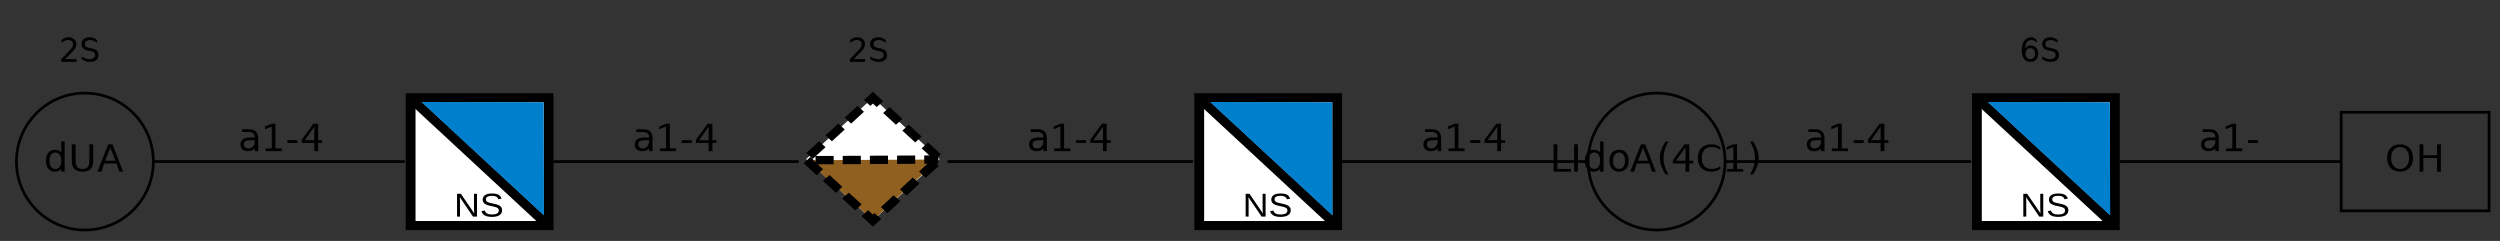 <?xml version="1.0" encoding="UTF-8"?>
<svg xmlns="http://www.w3.org/2000/svg" xmlns:xlink="http://www.w3.org/1999/xlink" width="913pt" height="88pt" viewBox="0 0 913 88" version="1.1">
<rect x="0" y="0" width="913" height="88" fill="#333333" stroke="none"/>
<defs>
<g>
<symbol overflow="visible" id="glyph0-0">
<path style="stroke:none;" d="M 0.703 2 L 0.703 -10 L 7.703 -10 L 7.703 2 Z M 1.484 1 L 6.922 1 L 6.922 -9 L 1.484 -9 Z M 1.484 1 "/>
</symbol>
<symbol overflow="visible" id="glyph0-1">
<path style="stroke:none;" d="M 5.516 -9 C 4.516 -9 3.719 -8.641 3.125 -7.922 C 2.539 -7.203 2.25 -6.227 2.25 -5 C 2.25 -3.77 2.539 -2.797 3.125 -2.078 C 3.719 -1.359 4.516 -1 5.516 -1 C 6.523 -1 7.32 -1.359 7.906 -2.078 C 8.488 -2.797 8.781 -3.77 8.781 -5 C 8.781 -6.227 8.488 -7.203 7.906 -7.922 C 7.32 -8.641 6.523 -9 5.516 -9 Z M 5.516 -10 C 6.941 -10 8.082 -9.547 8.938 -8.641 C 9.801 -7.734 10.234 -6.52 10.234 -5 C 10.234 -3.477 9.801 -2.266 8.938 -1.359 C 8.082 -0.453 6.941 0 5.516 0 C 4.078 0 2.926 -0.453 2.062 -1.359 C 1.207 -2.266 0.781 -3.477 0.781 -5 C 0.781 -6.52 1.207 -7.734 2.062 -8.641 C 2.926 -9.547 4.078 -10 5.516 -10 Z M 5.516 -10 "/>
</symbol>
<symbol overflow="visible" id="glyph0-2">
<path style="stroke:none;" d="M 1.375 -10 L 2.75 -10 L 2.75 -6 L 7.766 -6 L 7.766 -10 L 9.156 -10 L 9.156 0 L 7.766 0 L 7.766 -5 L 2.75 -5 L 2.75 0 L 1.375 0 Z M 1.375 -10 "/>
</symbol>
<symbol overflow="visible" id="glyph0-3">
<path style="stroke:none;" d="M 4.797 -4 C 3.773 -4 3.066 -3.879 2.672 -3.641 C 2.285 -3.41 2.094 -3.016 2.094 -2.453 C 2.094 -2.004 2.238 -1.648 2.531 -1.391 C 2.82 -1.129 3.223 -1 3.734 -1 C 4.43 -1 4.988 -1.242 5.406 -1.734 C 5.832 -2.223 6.047 -2.875 6.047 -3.688 L 6.047 -4 Z M 7.312 -4.531 L 7.312 0 L 6.047 0 L 6.047 -1 C 5.754 -0.656 5.395 -0.398 4.969 -0.234 C 4.539 -0.078 4.02 0 3.406 0 C 2.625 0 2 -0.219 1.531 -0.656 C 1.07 -1.094 0.844 -1.676 0.844 -2.406 C 0.844 -3.27 1.129 -3.914 1.703 -4.344 C 2.273 -4.781 3.133 -5 4.281 -5 L 6.047 -5 L 6.047 -5.188 C 6.047 -5.758 5.852 -6.203 5.469 -6.516 C 5.094 -6.836 4.562 -7 3.875 -7 C 3.438 -7 3.008 -7 2.594 -7 C 2.188 -7 1.789 -7 1.406 -7 L 1.406 -8 C 1.863 -8 2.305 -8 2.734 -8 C 3.172 -8 3.598 -8 4.016 -8 C 5.117 -8 5.941 -7.711 6.484 -7.141 C 7.035 -6.566 7.312 -5.695 7.312 -4.531 Z M 7.312 -4.531 "/>
</symbol>
<symbol overflow="visible" id="glyph0-4">
<path style="stroke:none;" d="M 1.734 -1 L 4 -1 L 4 -9 L 1.531 -8 L 1.531 -9 L 3.969 -10 L 5.359 -10 L 5.359 -1 L 7.609 -1 L 7.609 0 L 1.734 0 Z M 1.734 -1 "/>
</symbol>
<symbol overflow="visible" id="glyph0-5">
<path style="stroke:none;" d="M 0.688 -4 L 4.375 -4 L 4.375 -3 L 0.688 -3 Z M 0.688 -4 "/>
</symbol>
<symbol overflow="visible" id="glyph0-6">
<path style="stroke:none;" d="M 1.375 -10 L 2.75 -10 L 2.75 -1 L 7.719 -1 L 7.719 0 L 1.375 0 Z M 1.375 -10 "/>
</symbol>
<symbol overflow="visible" id="glyph0-7">
<path style="stroke:none;" d="M 1.375 -10 L 2.75 -10 L 2.75 0 L 1.375 0 Z M 1.375 -10 "/>
</symbol>
<symbol overflow="visible" id="glyph0-8">
<path style="stroke:none;" d="M 6.359 -7 L 6.359 -11 L 7.609 -11 L 7.609 0 L 6.359 0 L 6.359 -1 C 6.098 -0.664 5.766 -0.414 5.359 -0.25 C 4.953 -0.082 4.469 0 3.906 0 C 2.977 0 2.223 -0.363 1.641 -1.094 C 1.055 -1.832 0.766 -2.801 0.766 -4 C 0.766 -5.195 1.055 -6.16 1.641 -6.891 C 2.223 -7.629 2.977 -8 3.906 -8 C 4.469 -8 4.953 -7.914 5.359 -7.75 C 5.766 -7.582 6.098 -7.332 6.359 -7 Z M 2.078 -4 C 2.078 -3.062 2.266 -2.328 2.641 -1.797 C 3.023 -1.266 3.551 -1 4.219 -1 C 4.883 -1 5.406 -1.266 5.781 -1.797 C 6.164 -2.328 6.359 -3.062 6.359 -4 C 6.359 -4.938 6.164 -5.672 5.781 -6.203 C 5.406 -6.734 4.883 -7 4.219 -7 C 3.551 -7 3.023 -6.734 2.641 -6.203 C 2.266 -5.672 2.078 -4.938 2.078 -4 Z M 2.078 -4 "/>
</symbol>
<symbol overflow="visible" id="glyph0-9">
<path style="stroke:none;" d="M 4.281 -7 C 3.602 -7 3.066 -6.727 2.672 -6.188 C 2.285 -5.656 2.094 -4.926 2.094 -4 C 2.094 -3.07 2.285 -2.336 2.672 -1.797 C 3.066 -1.266 3.602 -1 4.281 -1 C 4.957 -1 5.488 -1.266 5.875 -1.797 C 6.27 -2.336 6.469 -3.07 6.469 -4 C 6.469 -4.914 6.27 -5.645 5.875 -6.188 C 5.488 -6.727 4.957 -7 4.281 -7 Z M 4.281 -8 C 5.375 -8 6.234 -7.645 6.859 -6.938 C 7.484 -6.227 7.797 -5.25 7.797 -4 C 7.797 -2.75 7.484 -1.77 6.859 -1.062 C 6.234 -0.352 5.375 0 4.281 0 C 3.188 0 2.328 -0.352 1.703 -1.062 C 1.078 -1.77 0.766 -2.75 0.766 -4 C 0.766 -5.25 1.078 -6.227 1.703 -6.938 C 2.328 -7.645 3.188 -8 4.281 -8 Z M 4.281 -8 "/>
</symbol>
<symbol overflow="visible" id="glyph0-10">
<path style="stroke:none;" d="M 4.781 -8.734 L 2.906 -4 L 6.672 -4 Z M 4 -10 L 5.578 -10 L 9.469 0 L 8.031 0 L 7.094 -3 L 2.5 -3 L 1.562 0 L 0.109 0 Z M 4 -10 "/>
</symbol>
<symbol overflow="visible" id="glyph0-11">
<path style="stroke:none;" d="M 4.344 -11 C 3.727 -9.988 3.27 -8.988 2.969 -8 C 2.676 -7.02 2.531 -6.02 2.531 -5 C 2.531 -3.988 2.68 -2.984 2.984 -1.984 C 3.285 -0.992 3.738 0 4.344 1 L 3.25 1 C 2.562 -0.031 2.047 -1.039 1.703 -2.031 C 1.367 -3.031 1.203 -4.02 1.203 -5 C 1.203 -5.977 1.367 -6.961 1.703 -7.953 C 2.047 -8.953 2.562 -9.969 3.25 -11 Z M 4.344 -11 "/>
</symbol>
<symbol overflow="visible" id="glyph0-12">
<path style="stroke:none;" d="M 5.297 -8.922 L 1.812 -4 L 5.297 -4 Z M 4.938 -10 L 6.672 -10 L 6.672 -4 L 8.125 -4 L 8.125 -3 L 6.672 -3 L 6.672 0 L 5.297 0 L 5.297 -3 L 0.688 -3 L 0.688 -4.203 Z M 4.938 -10 "/>
</symbol>
<symbol overflow="visible" id="glyph0-13">
<path style="stroke:none;" d="M 9.016 -9 L 9.016 -8 C 8.547 -8.332 8.051 -8.582 7.531 -8.75 C 7.008 -8.914 6.453 -9 5.859 -9 C 4.691 -9 3.797 -8.656 3.172 -7.969 C 2.555 -7.281 2.25 -6.289 2.25 -5 C 2.25 -3.707 2.555 -2.719 3.172 -2.031 C 3.797 -1.344 4.691 -1 5.859 -1 C 6.453 -1 7.008 -1.082 7.531 -1.25 C 8.051 -1.414 8.547 -1.664 9.016 -2 L 9.016 -1 C 8.535 -0.664 8.023 -0.414 7.484 -0.25 C 6.941 -0.082 6.367 0 5.766 0 C 4.223 0 3.004 -0.441 2.109 -1.328 C 1.223 -2.223 0.781 -3.445 0.781 -5 C 0.781 -6.551 1.223 -7.77 2.109 -8.656 C 3.004 -9.551 4.223 -10 5.766 -10 C 6.379 -10 6.953 -9.914 7.484 -9.75 C 8.023 -9.582 8.535 -9.332 9.016 -9 Z M 9.016 -9 "/>
</symbol>
<symbol overflow="visible" id="glyph0-14">
<path style="stroke:none;" d="M 1.125 -11 L 2.219 -11 C 2.906 -9.969 3.414 -8.953 3.75 -7.953 C 4.094 -6.961 4.266 -5.977 4.266 -5 C 4.266 -4.02 4.094 -3.031 3.75 -2.031 C 3.414 -1.039 2.906 -0.031 2.219 1 L 1.125 1 C 1.727 0 2.176 -0.992 2.469 -1.984 C 2.77 -2.984 2.922 -3.988 2.922 -5 C 2.922 -6.02 2.77 -7.02 2.469 -8 C 2.176 -8.988 1.727 -9.988 1.125 -11 Z M 1.125 -11 "/>
</symbol>
<symbol overflow="visible" id="glyph0-15">
<path style="stroke:none;" d="M 1.219 -10 L 2.609 -10 L 2.609 -3.984 C 2.609 -2.922 2.805 -2.156 3.203 -1.688 C 3.598 -1.227 4.238 -1 5.125 -1 C 6.008 -1 6.648 -1.227 7.047 -1.688 C 7.441 -2.156 7.641 -2.922 7.641 -3.984 L 7.641 -10 L 9.031 -10 L 9.031 -3.828 C 9.031 -2.566 8.703 -1.613 8.047 -0.969 C 7.391 -0.32 6.414 0 5.125 0 C 3.832 0 2.859 -0.32 2.203 -0.969 C 1.547 -1.613 1.219 -2.566 1.219 -3.828 Z M 1.219 -10 "/>
</symbol>
<symbol overflow="visible" id="glyph1-0">
<path style="stroke:none;" d="M 0.594 3 L 0.594 -8 L 6.594 -8 L 6.594 3 Z M 1.266 2 L 5.938 2 L 5.938 -7 L 1.266 -7 Z M 1.266 2 "/>
</symbol>
<symbol overflow="visible" id="glyph1-1">
<path style="stroke:none;" d="M 3.953 -5 C 3.43 -5 3.016 -4.82 2.703 -4.469 C 2.391 -4.113 2.234 -3.625 2.234 -3 C 2.234 -2.383 2.391 -1.895 2.703 -1.531 C 3.016 -1.176 3.43 -1 3.953 -1 C 4.484 -1 4.906 -1.176 5.219 -1.531 C 5.531 -1.895 5.688 -2.383 5.688 -3 C 5.688 -3.625 5.531 -4.113 5.219 -4.469 C 4.906 -4.82 4.484 -5 3.953 -5 Z M 6.312 -8 L 6.312 -7 C 6.008 -7.32 5.707 -7.566 5.406 -7.734 C 5.102 -7.91 4.805 -8 4.516 -8 C 3.734 -8 3.133 -7.738 2.719 -7.219 C 2.312 -6.707 2.078 -5.93 2.016 -4.891 C 2.242 -5.242 2.531 -5.516 2.875 -5.703 C 3.227 -5.898 3.613 -6 4.031 -6 C 4.906 -6 5.598 -5.727 6.109 -5.188 C 6.617 -4.656 6.875 -3.926 6.875 -3 C 6.875 -2.094 6.609 -1.363 6.078 -0.812 C 5.547 -0.27 4.844 0 3.969 0 C 2.957 0 2.18 -0.383 1.641 -1.156 C 1.109 -1.926 0.844 -3.039 0.844 -4.5 C 0.844 -5.863 1.172 -6.953 1.828 -7.766 C 2.484 -8.586 3.363 -9 4.469 -9 C 4.758 -9 5.055 -8.914 5.359 -8.75 C 5.672 -8.582 5.988 -8.332 6.312 -8 Z M 6.312 -8 "/>
</symbol>
<symbol overflow="visible" id="glyph1-2">
<path style="stroke:none;" d="M 6.422 -8 L 6.422 -7 C 5.973 -7.332 5.547 -7.582 5.141 -7.75 C 4.742 -7.914 4.363 -8 4 -8 C 3.352 -8 2.852 -7.867 2.5 -7.609 C 2.156 -7.348 1.984 -6.984 1.984 -6.516 C 1.984 -6.109 2.098 -5.801 2.328 -5.594 C 2.566 -5.395 3.008 -5.234 3.656 -5.109 L 4.359 -4.984 C 5.242 -4.816 5.895 -4.531 6.312 -4.125 C 6.738 -3.719 6.953 -3.172 6.953 -2.484 C 6.953 -1.672 6.664 -1.051 6.094 -0.625 C 5.531 -0.207 4.695 0 3.594 0 C 3.188 0 2.75 -0.082 2.281 -0.25 C 1.812 -0.414 1.328 -0.664 0.828 -1 L 0.828 -2 C 1.305 -1.664 1.773 -1.414 2.234 -1.25 C 2.703 -1.082 3.16 -1 3.609 -1 C 4.273 -1 4.789 -1.129 5.156 -1.391 C 5.531 -1.648 5.719 -2.016 5.719 -2.484 C 5.719 -2.91 5.582 -3.238 5.312 -3.469 C 5.051 -3.707 4.617 -3.883 4.016 -4 L 3.297 -4.109 C 2.422 -4.285 1.785 -4.562 1.391 -4.938 C 0.992 -5.312 0.797 -5.832 0.797 -6.5 C 0.797 -7.27 1.066 -7.879 1.609 -8.328 C 2.16 -8.773 2.91 -9 3.859 -9 C 4.273 -9 4.691 -8.914 5.109 -8.75 C 5.535 -8.582 5.973 -8.332 6.422 -8 Z M 6.422 -8 "/>
</symbol>
<symbol overflow="visible" id="glyph1-3">
<path style="stroke:none;" d=""/>
</symbol>
<symbol overflow="visible" id="glyph1-4">
<path style="stroke:none;" d="M 2.297 -1 L 6.438 -1 L 6.438 0 L 0.875 0 L 0.875 -1 C 1.32 -1.469 1.93 -2.098 2.703 -2.891 C 3.484 -3.68 3.977 -4.191 4.188 -4.422 C 4.562 -4.859 4.82 -5.223 4.969 -5.516 C 5.125 -5.816 5.203 -6.113 5.203 -6.406 C 5.203 -6.875 5.035 -7.254 4.703 -7.547 C 4.379 -7.848 3.957 -8 3.438 -8 C 3.062 -8 2.664 -7.914 2.25 -7.75 C 1.844 -7.582 1.406 -7.332 0.938 -7 L 0.938 -8 C 1.414 -8.332 1.859 -8.582 2.266 -8.75 C 2.68 -8.914 3.062 -9 3.406 -9 C 4.312 -9 5.035 -8.77 5.578 -8.312 C 6.117 -7.852 6.391 -7.238 6.391 -6.469 C 6.391 -6.113 6.32 -5.77 6.188 -5.438 C 6.051 -5.113 5.805 -4.727 5.453 -4.281 C 5.348 -4.164 5.035 -3.832 4.516 -3.281 C 3.992 -2.738 3.254 -1.977 2.297 -1 Z M 2.297 -1 "/>
</symbol>
</g>
</defs>
<g id="surface1">
<path style="fill:none;stroke-width:1;stroke-linecap:butt;stroke-linejoin:miter;stroke:rgb(0%,0%,0%);stroke-opacity:1;stroke-miterlimit:10;" d="M 905 -43 L 851 -43 L 851 -7 L 905 -7 Z M 905 -43 " transform="matrix(1,0,0,1,4,84)"/>
<g style="fill:rgb(0%,0%,0%);fill-opacity:1;">
  <use xlink:href="#glyph0-1" x="871" y="62.699"/>
  <use xlink:href="#glyph0-2" x="882.25" y="62.699"/>
</g>
<path style="fill-rule:nonzero;fill:rgb(100%,100%,100%);fill-opacity:1;stroke-width:26.301;stroke-linecap:butt;stroke-linejoin:miter;stroke:rgb(0%,0%,0%);stroke-opacity:1;stroke-miterlimit:4;" d="M -384.874 -383.915 L -14.426 -383.915 L -14.426 -13.47 L -384.874 -13.47 Z M -384.874 -383.915 " transform="matrix(-0.136,0,0,-0.126,720,34)"/>
<path style="fill:none;stroke-width:26.557;stroke-linecap:butt;stroke-linejoin:miter;stroke:rgb(0%,0%,0%);stroke-opacity:1;stroke-miterlimit:4;" d="M 381.426 381.308 L 21.093 20.98 " transform="matrix(0.136,0,0,0.126,720,34)"/>
<path style=" stroke:none;fill-rule:nonzero;fill:rgb(0%,49.804%,80.392%);fill-opacity:1;" d="M 770.641 78.68 L 725.891 37.246 L 770.531 37.348 Z M 770.641 78.68 "/>
<path style=" stroke:none;fill-rule:nonzero;fill:rgb(0%,0%,0%);fill-opacity:1;" d="M 744.734 79.098 L 739.93 72.02 L 739.961 72.59 L 739.992 73.574 L 739.992 79.098 L 738.91 79.098 L 738.91 70.785 L 740.324 70.785 L 745.18 77.91 C 745.129 77.141 745.102 76.582 745.102 76.234 L 745.102 70.785 L 746.199 70.785 L 746.199 79.098 Z M 744.734 79.098 "/>
<path style=" stroke:none;fill-rule:nonzero;fill:rgb(0%,0%,0%);fill-opacity:1;" d="M 755.367 76.801 C 755.367 77.57 755.043 78.164 754.391 78.586 C 753.746 79.004 752.836 79.215 751.66 79.215 C 749.473 79.215 748.203 78.512 747.855 77.102 L 749.035 76.887 C 749.168 77.383 749.457 77.754 749.898 77.988 C 750.344 78.219 750.941 78.336 751.703 78.336 C 752.488 78.336 753.094 78.211 753.52 77.965 C 753.949 77.715 754.164 77.344 754.164 76.863 C 754.164 76.59 754.094 76.371 753.961 76.199 C 753.828 76.031 753.641 75.891 753.398 75.781 C 753.156 75.672 752.867 75.578 752.531 75.504 C 752.195 75.43 751.824 75.348 751.418 75.262 C 750.707 75.117 750.168 74.973 749.797 74.824 C 749.434 74.68 749.145 74.52 748.934 74.344 C 748.719 74.16 748.555 73.949 748.441 73.711 C 748.332 73.473 748.277 73.195 748.277 72.887 C 748.277 72.172 748.57 71.625 749.156 71.238 C 749.746 70.852 750.59 70.66 751.684 70.66 C 752.703 70.66 753.484 70.805 754.023 71.098 C 754.562 71.383 754.941 71.875 755.156 72.574 L 753.961 72.766 C 753.828 72.328 753.578 72.008 753.207 71.812 C 752.836 71.609 752.324 71.512 751.672 71.512 C 750.953 71.512 750.406 71.621 750.027 71.84 C 749.648 72.062 749.461 72.391 749.461 72.824 C 749.461 73.082 749.531 73.293 749.676 73.465 C 749.824 73.629 750.039 73.77 750.312 73.887 C 750.59 74.004 751.141 74.145 751.965 74.312 C 752.242 74.371 752.516 74.434 752.785 74.496 C 753.062 74.555 753.324 74.629 753.578 74.715 C 753.828 74.797 754.062 74.895 754.277 75.008 C 754.5 75.121 754.691 75.262 754.852 75.43 C 755.012 75.594 755.137 75.789 755.227 76.012 C 755.32 76.234 755.367 76.5 755.367 76.801 Z M 755.367 76.801 "/>
<path style="fill:none;stroke-width:1;stroke-linecap:butt;stroke-linejoin:miter;stroke:rgb(0%,0%,0%);stroke-opacity:1;stroke-miterlimit:10;" d="M 770.277 -25 C 793.594 -25 827.477 -25 850.777 -25 " transform="matrix(1,0,0,1,4,84)"/>
<g style="fill:rgb(0%,0%,0%);fill-opacity:1;">
  <use xlink:href="#glyph0-3" x="803" y="55.199"/>
  <use xlink:href="#glyph0-4" x="811.25" y="55.199"/>
  <use xlink:href="#glyph0-5" x="820.25" y="55.199"/>
</g>
<g style="fill:rgb(0%,0%,0%);fill-opacity:1;">
  <use xlink:href="#glyph1-1" x="737.5" y="22.602"/>
  <use xlink:href="#glyph1-2" x="745" y="22.602"/>
  <use xlink:href="#glyph1-3" x="752.5" y="22.602"/>
</g>
<path style="fill:none;stroke-width:1;stroke-linecap:butt;stroke-linejoin:miter;stroke:rgb(0%,0%,0%);stroke-opacity:1;stroke-miterlimit:10;" d="M 626 -25 C 626 -11.191 614.809 0 601 0 C 587.191 0 576 -11.191 576 -25 C 576 -38.809 587.191 -50 601 -50 C 614.809 -50 626 -38.809 626 -25 " transform="matrix(1,0,0,1,4,84)"/>
<g style="fill:rgb(0%,0%,0%);fill-opacity:1;">
  <use xlink:href="#glyph0-6" x="566" y="62.699"/>
  <use xlink:href="#glyph0-7" x="573.5" y="62.699"/>
  <use xlink:href="#glyph0-8" x="578" y="62.699"/>
  <use xlink:href="#glyph0-9" x="587" y="62.699"/>
  <use xlink:href="#glyph0-10" x="595.25" y="62.699"/>
  <use xlink:href="#glyph0-11" x="605" y="62.699"/>
  <use xlink:href="#glyph0-12" x="610.25" y="62.699"/>
  <use xlink:href="#glyph0-13" x="619.25" y="62.699"/>
  <use xlink:href="#glyph0-4" x="629" y="62.699"/>
  <use xlink:href="#glyph0-14" x="638" y="62.699"/>
</g>
<path style="fill:none;stroke-width:1;stroke-linecap:butt;stroke-linejoin:miter;stroke:rgb(0%,0%,0%);stroke-opacity:1;stroke-miterlimit:10;" d="M 626.066 -25 C 651.086 -25 690.117 -25 715.871 -25 " transform="matrix(1,0,0,1,4,84)"/>
<g style="fill:rgb(0%,0%,0%);fill-opacity:1;">
  <use xlink:href="#glyph0-3" x="659" y="55.199"/>
  <use xlink:href="#glyph0-4" x="667.25" y="55.199"/>
  <use xlink:href="#glyph0-5" x="676.25" y="55.199"/>
  <use xlink:href="#glyph0-12" x="681.5" y="55.199"/>
</g>
<path style="fill-rule:nonzero;fill:rgb(100%,100%,100%);fill-opacity:1;stroke-width:26.301;stroke-linecap:butt;stroke-linejoin:miter;stroke:rgb(0%,0%,0%);stroke-opacity:1;stroke-miterlimit:4;" d="M -384.874 -383.915 L -14.426 -383.915 L -14.426 -13.47 L -384.874 -13.47 Z M -384.874 -383.915 " transform="matrix(-0.136,0,0,-0.126,436,34)"/>
<path style="fill:none;stroke-width:26.557;stroke-linecap:butt;stroke-linejoin:miter;stroke:rgb(0%,0%,0%);stroke-opacity:1;stroke-miterlimit:4;" d="M 381.426 381.308 L 21.093 20.98 " transform="matrix(0.136,0,0,0.126,436,34)"/>
<path style=" stroke:none;fill-rule:nonzero;fill:rgb(0%,49.804%,80.392%);fill-opacity:1;" d="M 486.641 78.68 L 441.891 37.246 L 486.531 37.348 Z M 486.641 78.68 "/>
<path style=" stroke:none;fill-rule:nonzero;fill:rgb(0%,0%,0%);fill-opacity:1;" d="M 460.734 79.098 L 455.93 72.02 L 455.961 72.59 L 455.992 73.574 L 455.992 79.098 L 454.91 79.098 L 454.91 70.785 L 456.324 70.785 L 461.18 77.91 C 461.129 77.141 461.102 76.582 461.102 76.234 L 461.102 70.785 L 462.199 70.785 L 462.199 79.098 Z M 460.734 79.098 "/>
<path style=" stroke:none;fill-rule:nonzero;fill:rgb(0%,0%,0%);fill-opacity:1;" d="M 471.367 76.801 C 471.367 77.57 471.043 78.164 470.391 78.586 C 469.746 79.004 468.836 79.215 467.66 79.215 C 465.473 79.215 464.203 78.512 463.855 77.102 L 465.035 76.887 C 465.168 77.383 465.457 77.754 465.898 77.988 C 466.344 78.219 466.941 78.336 467.703 78.336 C 468.488 78.336 469.094 78.211 469.52 77.965 C 469.949 77.715 470.164 77.344 470.164 76.863 C 470.164 76.59 470.094 76.371 469.961 76.199 C 469.828 76.031 469.641 75.891 469.398 75.781 C 469.156 75.672 468.867 75.578 468.531 75.504 C 468.195 75.43 467.824 75.348 467.418 75.262 C 466.707 75.117 466.168 74.973 465.797 74.824 C 465.434 74.68 465.145 74.52 464.934 74.344 C 464.719 74.16 464.555 73.949 464.441 73.711 C 464.332 73.473 464.277 73.195 464.277 72.887 C 464.277 72.172 464.57 71.625 465.156 71.238 C 465.746 70.852 466.59 70.66 467.684 70.66 C 468.703 70.66 469.484 70.805 470.023 71.098 C 470.562 71.383 470.941 71.875 471.156 72.574 L 469.961 72.766 C 469.828 72.328 469.578 72.008 469.207 71.812 C 468.836 71.609 468.324 71.512 467.672 71.512 C 466.953 71.512 466.406 71.621 466.027 71.84 C 465.648 72.062 465.461 72.391 465.461 72.824 C 465.461 73.082 465.531 73.293 465.676 73.465 C 465.824 73.629 466.039 73.77 466.312 73.887 C 466.59 74.004 467.141 74.145 467.965 74.312 C 468.242 74.371 468.516 74.434 468.785 74.496 C 469.062 74.555 469.324 74.629 469.578 74.715 C 469.828 74.797 470.062 74.895 470.277 75.008 C 470.5 75.121 470.691 75.262 470.852 75.43 C 471.012 75.594 471.137 75.789 471.227 76.012 C 471.32 76.234 471.367 76.5 471.367 76.801 Z M 471.367 76.801 "/>
<path style="fill:none;stroke-width:1;stroke-linecap:butt;stroke-linejoin:miter;stroke:rgb(0%,0%,0%);stroke-opacity:1;stroke-miterlimit:10;" d="M 486.004 -25 C 511.625 -25 550.469 -25 575.543 -25 " transform="matrix(1,0,0,1,4,84)"/>
<g style="fill:rgb(0%,0%,0%);fill-opacity:1;">
  <use xlink:href="#glyph0-3" x="519" y="55.199"/>
  <use xlink:href="#glyph0-4" x="527.25" y="55.199"/>
  <use xlink:href="#glyph0-5" x="536.25" y="55.199"/>
  <use xlink:href="#glyph0-12" x="541.5" y="55.199"/>
</g>
<path style="fill-rule:nonzero;fill:rgb(100%,100%,100%);fill-opacity:1;stroke-width:24.15;stroke-linecap:butt;stroke-linejoin:miter;stroke:rgb(0%,0%,0%);stroke-opacity:1;stroke-dasharray:48.3,24.15;stroke-dashoffset:59.8;stroke-miterlimit:7.5;" d="M 17.53 191.21 L 195.549 13.188 L 373.539 191.21 L 195.549 369.201 Z M 17.53 191.21 " transform="matrix(0.137,0,0,0.126,292,34)"/>
<path style="fill-rule:nonzero;fill:rgb(56.471%,37.647%,12.941%);fill-opacity:1;stroke-width:24.15;stroke-linecap:butt;stroke-linejoin:miter;stroke:rgb(0%,0%,0%);stroke-opacity:1;stroke-dasharray:48.3,24.15;stroke-dashoffset:59.8;stroke-miterlimit:7.5;" d="M 369.964 192.569 L 195.549 369.201 L 19.246 194.484 Z M 369.964 192.569 " transform="matrix(0.137,0,0,0.126,292,34)"/>
<path style="fill:none;stroke-width:1;stroke-linecap:butt;stroke-linejoin:miter;stroke:rgb(0%,0%,0%);stroke-opacity:1;stroke-miterlimit:10;" d="M 342.047 -25 C 367.508 -25 406.07 -25 431.641 -25 " transform="matrix(1,0,0,1,4,84)"/>
<g style="fill:rgb(0%,0%,0%);fill-opacity:1;">
  <use xlink:href="#glyph0-3" x="375" y="55.199"/>
  <use xlink:href="#glyph0-4" x="383.25" y="55.199"/>
  <use xlink:href="#glyph0-5" x="392.25" y="55.199"/>
  <use xlink:href="#glyph0-12" x="397.5" y="55.199"/>
</g>
<g style="fill:rgb(0%,0%,0%);fill-opacity:1;">
  <use xlink:href="#glyph1-4" x="309.5" y="22.602"/>
  <use xlink:href="#glyph1-2" x="317" y="22.602"/>
  <use xlink:href="#glyph1-3" x="324.5" y="22.602"/>
</g>
<path style="fill-rule:nonzero;fill:rgb(100%,100%,100%);fill-opacity:1;stroke-width:26.301;stroke-linecap:butt;stroke-linejoin:miter;stroke:rgb(0%,0%,0%);stroke-opacity:1;stroke-miterlimit:4;" d="M -384.874 -383.915 L -14.426 -383.915 L -14.426 -13.47 L -384.874 -13.47 Z M -384.874 -383.915 " transform="matrix(-0.136,0,0,-0.126,148,34)"/>
<path style="fill:none;stroke-width:26.557;stroke-linecap:butt;stroke-linejoin:miter;stroke:rgb(0%,0%,0%);stroke-opacity:1;stroke-miterlimit:4;" d="M 381.426 381.308 L 21.093 20.98 " transform="matrix(0.136,0,0,0.126,148,34)"/>
<path style=" stroke:none;fill-rule:nonzero;fill:rgb(0%,49.804%,80.392%);fill-opacity:1;" d="M 198.641 78.68 L 153.891 37.246 L 198.531 37.348 Z M 198.641 78.68 "/>
<path style=" stroke:none;fill-rule:nonzero;fill:rgb(0%,0%,0%);fill-opacity:1;" d="M 172.734 79.098 L 167.93 72.02 L 167.961 72.59 L 167.992 73.574 L 167.992 79.098 L 166.91 79.098 L 166.91 70.785 L 168.324 70.785 L 173.18 77.91 C 173.129 77.141 173.102 76.582 173.102 76.234 L 173.102 70.785 L 174.199 70.785 L 174.199 79.098 Z M 172.734 79.098 "/>
<path style=" stroke:none;fill-rule:nonzero;fill:rgb(0%,0%,0%);fill-opacity:1;" d="M 183.367 76.801 C 183.367 77.57 183.043 78.164 182.391 78.586 C 181.746 79.004 180.836 79.215 179.66 79.215 C 177.473 79.215 176.203 78.512 175.855 77.102 L 177.035 76.887 C 177.168 77.383 177.457 77.754 177.898 77.988 C 178.344 78.219 178.941 78.336 179.703 78.336 C 180.488 78.336 181.094 78.211 181.52 77.965 C 181.949 77.715 182.164 77.344 182.164 76.863 C 182.164 76.59 182.094 76.371 181.961 76.199 C 181.828 76.031 181.641 75.891 181.398 75.781 C 181.156 75.672 180.867 75.578 180.531 75.504 C 180.195 75.43 179.824 75.348 179.418 75.262 C 178.707 75.117 178.168 74.973 177.797 74.824 C 177.434 74.68 177.145 74.52 176.934 74.344 C 176.719 74.16 176.555 73.949 176.441 73.711 C 176.332 73.473 176.277 73.195 176.277 72.887 C 176.277 72.172 176.57 71.625 177.156 71.238 C 177.746 70.852 178.59 70.66 179.684 70.66 C 180.703 70.66 181.484 70.805 182.023 71.098 C 182.562 71.383 182.941 71.875 183.156 72.574 L 181.961 72.766 C 181.828 72.328 181.578 72.008 181.207 71.812 C 180.836 71.609 180.324 71.512 179.672 71.512 C 178.953 71.512 178.406 71.621 178.027 71.84 C 177.648 72.062 177.461 72.391 177.461 72.824 C 177.461 73.082 177.531 73.293 177.676 73.465 C 177.824 73.629 178.039 73.77 178.312 73.887 C 178.59 74.004 179.141 74.145 179.965 74.312 C 180.242 74.371 180.516 74.434 180.785 74.496 C 181.062 74.555 181.324 74.629 181.578 74.715 C 181.828 74.797 182.062 74.895 182.277 75.008 C 182.5 75.121 182.691 75.262 182.852 75.43 C 183.012 75.594 183.137 75.789 183.227 76.012 C 183.32 76.234 183.367 76.5 183.367 76.801 Z M 183.367 76.801 "/>
<path style="fill:none;stroke-width:1;stroke-linecap:butt;stroke-linejoin:miter;stroke:rgb(0%,0%,0%);stroke-opacity:1;stroke-miterlimit:10;" d="M 198.047 -25 C 223.508 -25 262.07 -25 287.641 -25 " transform="matrix(1,0,0,1,4,84)"/>
<g style="fill:rgb(0%,0%,0%);fill-opacity:1;">
  <use xlink:href="#glyph0-3" x="231" y="55.199"/>
  <use xlink:href="#glyph0-4" x="239.25" y="55.199"/>
  <use xlink:href="#glyph0-5" x="248.25" y="55.199"/>
  <use xlink:href="#glyph0-12" x="253.5" y="55.199"/>
</g>
<path style="fill:none;stroke-width:1;stroke-linecap:butt;stroke-linejoin:miter;stroke:rgb(0%,0%,0%);stroke-opacity:1;stroke-miterlimit:10;" d="M 52 -25 C 52 -11.191 40.809 0 27 0 C 13.191 0 2 -11.191 2 -25 C 2 -38.809 13.191 -50 27 -50 C 40.809 -50 52 -38.809 52 -25 " transform="matrix(1,0,0,1,4,84)"/>
<g style="fill:rgb(0%,0%,0%);fill-opacity:1;">
  <use xlink:href="#glyph0-8" x="16" y="62.699"/>
  <use xlink:href="#glyph0-15" x="25" y="62.699"/>
  <use xlink:href="#glyph0-10" x="35.5" y="62.699"/>
</g>
<path style="fill:none;stroke-width:1;stroke-linecap:butt;stroke-linejoin:miter;stroke:rgb(0%,0%,0%);stroke-opacity:1;stroke-miterlimit:10;" d="M 52.09 -25 C 77.566 -25 117.637 -25 143.863 -25 " transform="matrix(1,0,0,1,4,84)"/>
<g style="fill:rgb(0%,0%,0%);fill-opacity:1;">
  <use xlink:href="#glyph0-3" x="87" y="55.199"/>
  <use xlink:href="#glyph0-4" x="95.25" y="55.199"/>
  <use xlink:href="#glyph0-5" x="104.25" y="55.199"/>
  <use xlink:href="#glyph0-12" x="109.5" y="55.199"/>
</g>
<g style="fill:rgb(0%,0%,0%);fill-opacity:1;">
  <use xlink:href="#glyph1-4" x="21.5" y="22.602"/>
  <use xlink:href="#glyph1-2" x="29" y="22.602"/>
  <use xlink:href="#glyph1-3" x="36.5" y="22.602"/>
</g>
</g>
</svg>
